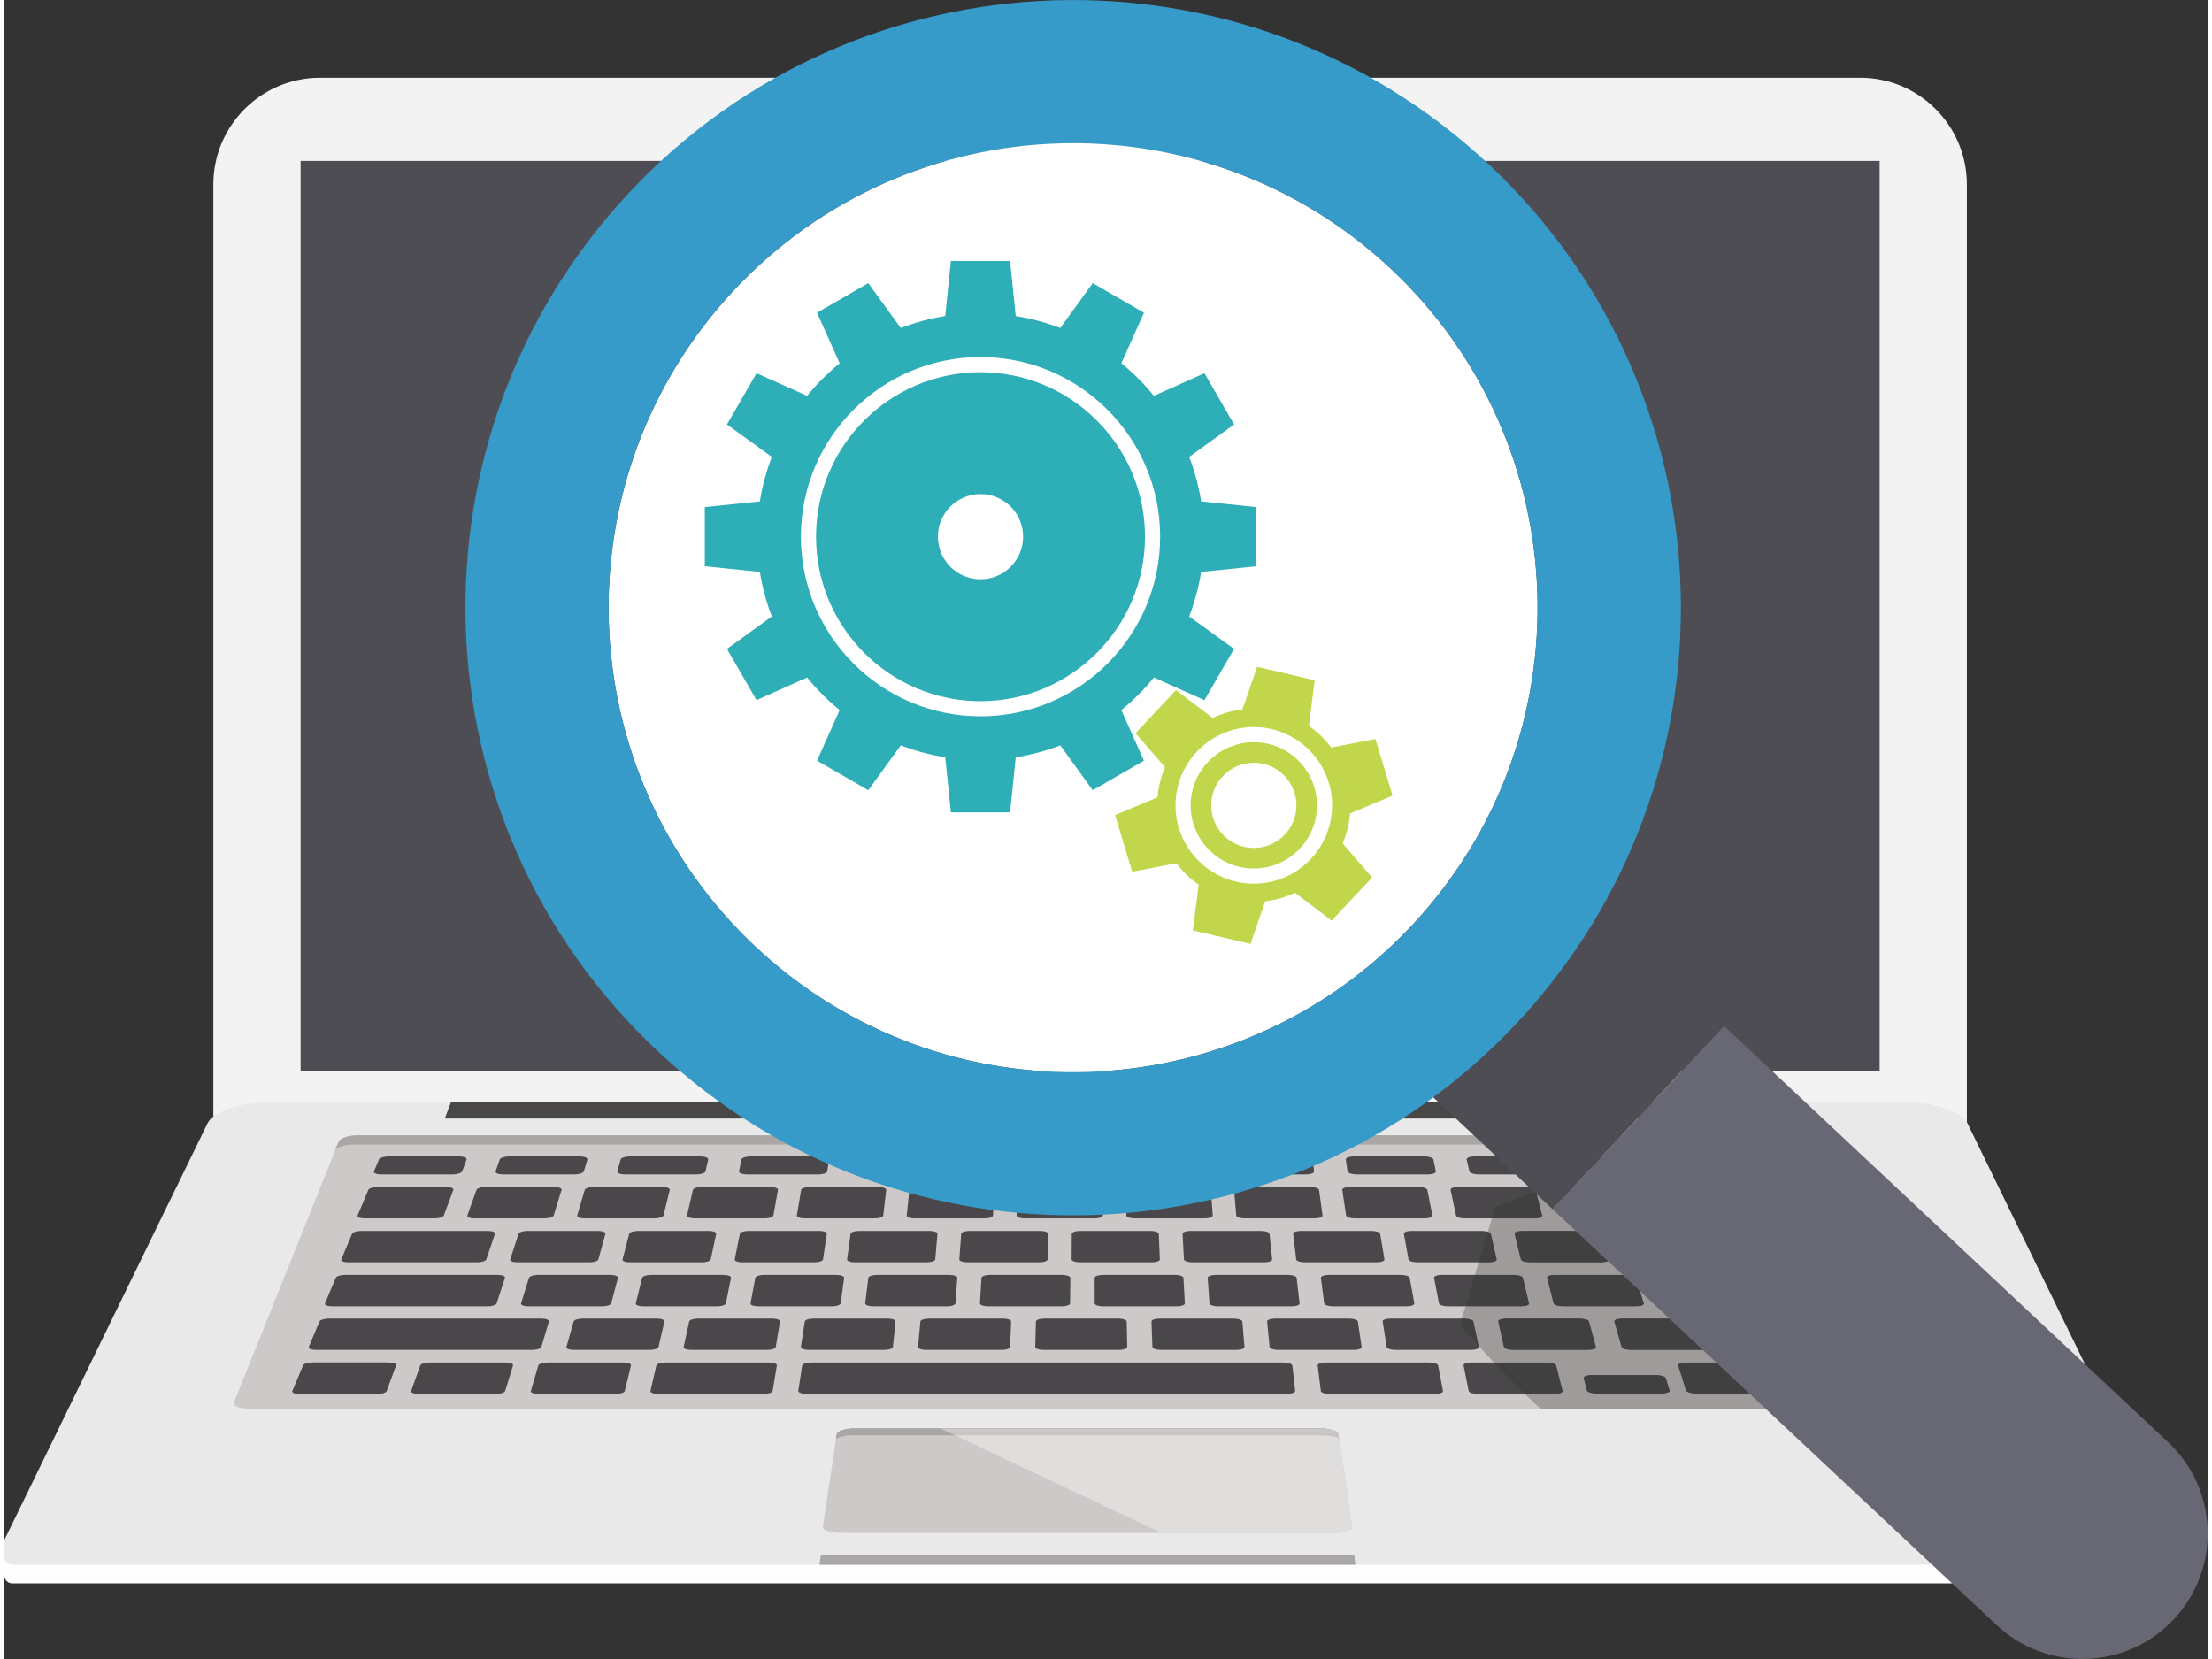<?xml version="1.0" encoding="UTF-8"?>
<!DOCTYPE svg PUBLIC "-//W3C//DTD SVG 1.1//EN" "http://www.w3.org/Graphics/SVG/1.1/DTD/svg11.dtd">
<!-- Creator: CorelDRAW X7 -->
<svg xmlns="http://www.w3.org/2000/svg" xml:space="preserve" width="120px" height="90px" version="1.1" style="shape-rendering:geometricPrecision; text-rendering:geometricPrecision; image-rendering:optimizeQuality; fill-rule:evenodd; clip-rule:evenodd"
viewBox="0 0 460110 346423"
 xmlns:xlink="http://www.w3.org/1999/xlink">
 <rect x="0" y="0" width="460110" height="346423" fill="#333333" stroke="none"/>
 <defs>
  <style type="text/css">
   <![CDATA[
    .fil2 {fill:#FEFEFE}
    .fil0 {fill:#F3F3F3}
    .fil3 {fill:#E9E9E9}
    .fil6 {fill:#DFDEDD}
    .fil4 {fill:#CCC9C8}
    .fil7 {fill:#CCC7C7}
    .fil11 {fill:#9E9B9A}
    .fil5 {fill:#A9A6A5}
    .fil12 {fill:#888482}
    .fil10 {fill:#888583}
    .fil15 {fill:#686874}
    .fil1 {fill:#4E4D54}
    .fil8 {fill:#484646}
    .fil9 {fill:#49474A}
    .fil13 {fill:#413F3E}
    .fil14 {fill:#414041}
    .fil17 {fill:#369BC8}
    .fil18 {fill:#2EAEB7}
    .fil20 {fill:#C1D64B}
    .fil19 {fill:white}
    .fil16 {fill:white}
   ]]>
  </style>
 </defs>
 <g id="Plan_x0020_1">
  <g id="_622119472">
   <path class="fil0" d="M409815 235707l-366159 0 0 -197186c0,-12305 9977,-22290 22290,-22290l321575 0c12313,0 22294,9985 22294,22290l0 197186z"/>
   <polygon class="fil1" points="61875,33603 61875,44245 61875,51559 61875,235707 391601,235707 391601,51559 391601,44245 391601,33603 "/>
   <path class="fil2" d="M452262 325243l5 0 -5 -18 -18 -28 -42375 -86900c-1254,-2386 -7168,-4311 -13219,-4311l-170453 0 -9 0 -170445 0c-6059,0 -11974,1925 -13228,4311l-42375 86900 -13 28 -14 18 14 0c-77,185 -127,394 -127,611l0 3116c0,915 738,1662 1657,1662l9696 0 7033 0 207802 0 9 0 207810 0 7019 0 9705 0c920,0 1653,-747 1653,-1662l0 -3116c0,-217 -49,-426 -122,-611z"/>
   <path class="fil3" d="M452262 321353l5 0 -5 -19 -18 -27 -42375 -86895c-1254,-2378 -7168,-4312 -13219,-4312l-170453 0 -9 0 -170445 0c-6059,0 -11974,1934 -13228,4312l-42375 86895 -13 27 -14 19 14 0c-77,194 -127,403 -127,625l0 3102c0,914 738,1662 1657,1662l9696 0 7033 0 207802 0 9 0 207810 0 7019 0 9705 0c920,0 1653,-748 1653,-1662l0 -3102c0,-222 -49,-431 -122,-625z"/>
   <path class="fil4" d="M404453 292876c322,707 -1155,1282 -3260,1282l-349974 0c-2129,0 -3587,-575 -3279,-1282l21910 -54520c312,-702 2065,-1286 3917,-1286l304868 0c1839,0 3596,584 3918,1286l21900 54520z"/>
   <path class="fil5" d="M378635 237070l-304868 0c-1852,0 -3605,584 -3917,1286l-852 1925c308,-707 2075,-1291 3931,-1291l306540 0c1843,0 3609,584 3931,1291l-847 -1925c-322,-702 -2079,-1286 -3918,-1286z"/>
   <polygon class="fil5" points="281885,324686 170508,324686 170241,326742 282148,326742 "/>
   <path class="fil4" d="M281473 318862c95,684 -1567,1223 -3736,1223l-103063 0c-2178,0 -3858,-539 -3763,-1223l2921 -19365c91,-684 1825,-1231 3863,-1231l97013 0c2037,0 3758,547 3858,1231l2907 19365z"/>
   <path class="fil5" d="M177265 299715l98131 0c1381,0 2590,244 3297,611l-127 -829c-100,-684 -1821,-1231 -3858,-1231l-97013 0c-2038,0 -3772,547 -3863,1231l-154 1010c602,-471 2002,-792 3587,-792z"/>
   <path class="fil5" d="M274708 298266l-97013 0c-2038,0 -3772,547 -3863,1231l-168 1060c100,-679 1844,-1223 3891,-1223l97306 0c2038,0 3759,544 3859,1223l-154 -1060c-100,-684 -1821,-1231 -3858,-1231z"/>
   <path class="fil6" d="M277737 320085l-36129 0 -43095 -20370 76883 0c1304,0 2463,217 3179,552 82,95 131,190 145,290l-36 -235c4,0 4,0 9,4l2780 18536c5,22 5,36 5,59 0,656 -1630,1164 -3741,1164z"/>
   <path class="fil7" d="M278693 300326c-5,-4 -5,-4 -9,-4l-118 -825 127 829zm-118 -59c-716,-335 -1875,-552 -3179,-552l-76883 0 -811 -381 77159 0c1739,0 3248,394 3714,933z"/>
   <path class="fil7" d="M278720 300557c-14,-100 -63,-195 -145,-290 -466,-539 -1975,-933 -3714,-933l-77159 0 -2255 -1068 79261 0c2037,0 3758,547 3858,1231l0 0 118 825 36 235z"/>
   <polygon class="fil8" points="360426,233556 91977,233556 93295,230100 359094,230100 "/>
   <path class="fil9" d="M100649 262987c-109,340 -955,607 -1906,607l-26928 0c-937,0 -1580,-267 -1440,-607l2237 -5339c145,-344 1010,-611 1929,-611l26457 0c919,0 1576,267 1463,611l-1812 5339z"/>
   <path class="fil9" d="M102814 272167c-100,335 -987,616 -1948,616l-32411 -5c-956,0 -1612,-276 -1481,-611l2246 -5339c132,-335 1019,-612 1961,-612l31846 0c960,0 1630,277 1521,612l-1734 5339z"/>
   <path class="fil9" d="M112143 281283c-86,335 -974,602 -1979,602l-45074 0c-969,0 -1644,-267 -1512,-602l2241 -5339c136,-340 1033,-612 1993,-612l44313 0c978,0 1693,272 1603,612l-1585 5339z"/>
   <path class="fil9" d="M79808 290472c-122,335 -1059,598 -2060,598l-16004 0c-1006,0 -1703,-263 -1563,-598l2246 -5349c127,-335 1051,-615 2025,-615l15759 0c992,0 1694,280 1563,615l-1966 5349z"/>
   <path class="fil9" d="M104589 290472c-104,335 -996,598 -2015,598l-16000 0c-1019,0 -1725,-263 -1617,-598l1902 -5349c132,-335 1024,-615 2029,-615l15737 0c992,0 1717,280 1608,615l-1644 5349z"/>
   <path class="fil9" d="M129560 290472c-72,335 -951,598 -1961,598l-15995 0c-1015,0 -1739,-263 -1649,-598l1567 -5349c95,-335 979,-615 1970,-615l15746 0c983,0 1717,280 1631,615l-1309 5349z"/>
   <path class="fil9" d="M91782 253808c-127,335 -983,607 -1897,607l-14705 0c-919,0 -1549,-272 -1404,-607l2237 -5335c136,-344 983,-611 1884,-611l14442 0c915,0 1544,267 1427,616l-1984 5330z"/>
   <path class="fil9" d="M114720 253808c-105,335 -938,607 -1862,607l-14704 0c-929,0 -1567,-272 -1454,-607l1898 -5335c131,-344 946,-611 1865,-611l14433 0c910,0 1563,267 1467,616l-1643 5330z"/>
   <path class="fil9" d="M137653 253808c-82,335 -906,607 -1812,607l-14700 0c-924,0 -1603,-272 -1503,-607l1567 -5335c99,-344 933,-611 1829,-611l14428 0c897,0 1585,267 1499,616l-1308 5330z"/>
   <path class="fil9" d="M79808 290472c-122,335 -1059,598 -2060,598l-16004 0c-1006,0 -1703,-263 -1563,-598l2246 -5349c127,-335 1051,-615 2025,-615l15759 0c992,0 1694,280 1563,615l-1966 5349z"/>
   <path class="fil9" d="M136616 281283c-96,335 -947,602 -1930,602l-15691 0c-988,0 -1708,-267 -1617,-602l1512 -5339c82,-340 942,-612 1912,-612l15429 0c969,0 1693,272 1612,612l-1227 5339z"/>
   <path class="fil9" d="M95618 244578c-136,367 -1046,653 -2015,653l-14913 0c-988,0 -1653,-286 -1495,-653l1028 -2440c141,-367 1042,-657 2016,-657l14749 0c988,0 1653,290 1531,657l-901 2440z"/>
   <path class="fil9" d="M121028 244578c-109,367 -992,653 -1974,653l-14904 0c-992,0 -1671,-286 -1554,-653l852 -2440c127,-367 1014,-657 1983,-657l14750 0c992,0 1680,290 1567,657l-720 2440z"/>
   <path class="fil9" d="M124058 262987c-77,340 -933,607 -1875,607l-15017 0c-951,0 -1630,-267 -1517,-607l1730 -5339c104,-344 951,-611 1888,-611l14759 0c915,0 1599,267 1494,611l-1462 5339z"/>
   <path class="fil9" d="M126734 272167c-81,335 -946,616 -1920,616l-15343 -5c-974,0 -1671,-276 -1562,-611l1662 -5339c99,-335 964,-612 1915,-612l15076 0c946,0 1662,277 1581,612l-1409 5339z"/>
   <polygon class="fil0" points="398570,223652 57722,223652 57722,230096 398570,230096 "/>
   <path class="fil9" d="M385465 272167c135,335 -530,616 -1508,616l-34577 -5c-951,0 -1834,-276 -1938,-611l-1707 -5339c-109,-335 579,-612 1530,-612l33974 0c960,0 1839,277 1984,612l2242 5339z"/>
   <path class="fil9" d="M388789 281283c140,335 -557,602 -1540,602l-47574 0c-978,0 -1847,-267 -1947,-602l-1531 -5339c-99,-340 616,-612 1567,-612l46763 0c974,0 1880,272 2024,612l2238 5339z"/>
   <path class="fil9" d="M325401 290472c77,335 -661,598 -1675,598l-15996 0c-1009,0 -1870,-263 -1942,-598l-1069 -5349c-73,-335 666,-615 1662,-615l15732 0c997,0 1866,280 1943,615l1345 5349z"/>
   <path class="fil9" d="M160441 290472c-64,335 -920,598 -1925,598l-21891 0c-1028,0 -1767,-263 -1694,-598l1227 -5349c86,-339 956,-615 1952,-615l21520 0c996,0 1753,276 1694,615l-883 5349z"/>
   <path class="fil9" d="M269558 290436c37,344 -797,634 -1861,634l-100087 0c-1042,0 -1862,-286 -1807,-634l810 -5290c50,-349 938,-638 1966,-638l98439 0c1037,0 1920,289 1952,638l588 5290z"/>
   <path class="fil9" d="M300421 290472c55,335 -706,598 -1707,598l-21914 0c-997,0 -1848,-263 -1884,-598l-657 -5349c-41,-339 729,-615 1703,-615l21547 0c992,0 1843,276 1898,615l1014 5349z"/>
   <path class="fil9" d="M160604 253808c-68,335 -870,607 -1803,607l-14691 0c-928,0 -1616,-272 -1539,-607l1227 -5335c77,-344 888,-611 1793,-611l14420 0c923,0 1607,267 1544,616l-951 5330z"/>
   <path class="fil9" d="M183541 253808c-49,335 -828,607 -1748,607l-14700 0c-928,0 -1639,-272 -1589,-607l887 -5335c55,-344 838,-611 1767,-611l14423 0c911,0 1617,267 1581,616l-621 5330z"/>
   <path class="fil9" d="M206456 253808c-13,335 -765,607 -1698,607l-14700 0c-919,0 -1653,-272 -1612,-607l548 -5335c41,-344 820,-611 1716,-611l14438 0c905,0 1616,267 1603,616l-295 5330z"/>
   <path class="fil9" d="M229403 253808c0,335 -738,607 -1685,607l-14677 0c-928,0 -1680,-272 -1657,-607l217 -5335c13,-344 756,-611 1671,-611l14428 0c915,0 1649,267 1649,616l54 5330z"/>
   <path class="fil9" d="M252345 253808c27,335 -715,607 -1644,607l-14695 0c-924,0 -1689,-272 -1689,-607l-127 -5335c-5,-344 724,-611 1639,-611l14437 0c906,0 1658,267 1690,616l389 5330z"/>
   <path class="fil9" d="M275269 253808c45,335 -670,607 -1589,607l-14696 0c-924,0 -1698,-272 -1730,-607l-453 -5335c-27,-344 684,-611 1594,-611l14429 0c905,0 1671,267 1720,616l725 5330z"/>
   <path class="fil9" d="M298207 253808c72,335 -634,607 -1554,607l-14691 0c-932,0 -1716,-272 -1775,-607l-792 -5335c-46,-344 647,-611 1567,-611l14419 0c910,0 1707,267 1780,616l1046 5330z"/>
   <path class="fil9" d="M321149 253808c99,335 -589,607 -1517,607l-14700 0c-924,0 -1717,-272 -1785,-607l-1132 -5335c-81,-344 589,-611 1495,-611l14446 0c906,0 1707,267 1798,616l1395 5330z"/>
   <path class="fil9" d="M344077 253808c104,335 -543,607 -1458,607l-14709 0c-928,0 -1743,-272 -1834,-607l-1472 -5335c-90,-344 566,-611 1476,-611l14438 0c896,0 1716,267 1825,616l1734 5330z"/>
   <path class="fil9" d="M378604 253808c131,335 -512,607 -1436,607l-27190 0c-928,0 -1766,-272 -1875,-607l-1793 -5335c-118,-344 530,-611 1440,-611l26701 0c910,0 1766,267 1906,616l2247 5330z"/>
   <path class="fil9" d="M347750 290363c113,344 -666,634 -1716,634l-13491 0c-1046,0 -1979,-290 -2070,-634l-675 -2599c-95,-358 671,-639 1712,-639l13355 0c1037,0 1975,281 2088,639l797 2599z"/>
   <path class="fil9" d="M367536 284508l-16326 0c-1033,0 -1793,289 -1680,638l829 2618 692 2223 132 376c99,344 1050,634 2115,634l16602 0c1050,0 1802,-290 1666,-634l-131 -376 -829 -2223 -946 -2618c-132,-349 -1078,-638 -2124,-638z"/>
   <path class="fil9" d="M392208 290363c158,344 -566,634 -1640,634l-13472 0c-1069,0 -2016,-290 -2161,-634l-969 -2599c-136,-358 603,-639 1649,-639l13355 0c1041,0 2001,281 2151,639l1087 2599z"/>
   <path class="fil9" d="M161088 281283c-58,335 -905,602 -1893,602l-15691 0c-979,0 -1721,-267 -1644,-602l1159 -5339c68,-340 919,-612 1893,-612l15420 0c960,0 1707,272 1653,612l-897 5339z"/>
   <path class="fil9" d="M185552 281283c-36,335 -860,602 -1866,602l-15660 0c-973,0 -1748,-267 -1693,-602l828 -5339c50,-340 883,-612 1848,-612l15402 0c983,0 1734,272 1694,612l-553 5339z"/>
   <path class="fil9" d="M210029 281283c-13,335 -833,602 -1811,602l-15678 0c-1001,0 -1762,-267 -1735,-602l489 -5339c41,-340 825,-612 1812,-612l15420 0c955,0 1743,272 1721,612l-218 5339z"/>
   <path class="fil9" d="M234489 281283c22,335 -775,602 -1771,602l-15665 0c-996,0 -1784,-267 -1779,-602l145 -5339c13,-340 810,-612 1784,-612l15406 0c983,0 1766,272 1771,612l109 5339z"/>
   <path class="fil9" d="M258970 281283c28,335 -760,602 -1757,602l-15655 0c-996,0 -1789,-267 -1812,-602l-190 -5339c-13,-340 766,-612 1730,-612l15407 0c978,0 1793,272 1834,612l443 5339z"/>
   <path class="fil9" d="M283439 281283c45,335 -720,602 -1712,602l-15665 0c-987,0 -1816,-267 -1847,-602l-517 -5339c-49,-340 720,-612 1690,-612l15401 0c974,0 1812,272 1862,612l788 5339z"/>
   <path class="fil9" d="M307916 281283c63,335 -688,602 -1680,602l-15669 0c-978,0 -1834,-267 -1902,-602l-838 -5339c-68,-340 688,-612 1657,-612l15411 0c965,0 1826,272 1884,612l1137 5339z"/>
   <path class="fil9" d="M332366 281283c95,335 -625,602 -1626,602l-15660 0c-991,0 -1865,-267 -1929,-602l-1200 -5339c-81,-340 652,-612 1621,-612l15411 0c974,0 1843,272 1930,612l1453 5339z"/>
   <path class="fil9" d="M146434 244578c-68,367 -929,653 -1907,653l-14926 0c-983,0 -1685,-286 -1590,-653l684 -2440c95,-367 960,-657 1938,-657l14759 0c960,0 1676,290 1594,657l-552 2440z"/>
   <path class="fil9" d="M171848 244578c-58,367 -892,653 -1870,653l-14935 0c-960,0 -1699,-286 -1622,-653l499 -2440c72,-367 932,-657 1883,-657l14768 0c974,0 1717,290 1653,657l-376 2440z"/>
   <path class="fil9" d="M197268 244578c-27,367 -852,653 -1821,653l-14922 0c-987,0 -1730,-286 -1671,-653l308 -2440c55,-367 870,-657 1852,-657l14759 0c956,0 1730,290 1694,657l-199 2440z"/>
   <path class="fil9" d="M222678 244578c0,367 -806,653 -1793,653l-14900 0c-964,0 -1748,-286 -1725,-653l154 -2440c18,-367 815,-657 1789,-657l14740 0c983,0 1762,290 1753,657l-18 2440z"/>
   <path class="fil9" d="M248106 244578c23,367 -765,653 -1730,653l-14922 0c-982,0 -1784,-286 -1784,-653l-13 -2440c-9,-367 765,-657 1739,-657l14767 0c956,0 1776,290 1789,657l154 2440z"/>
   <path class="fil9" d="M273516 244578c55,367 -706,653 -1698,653l-14904 0c-969,0 -1793,-286 -1825,-653l-190 -2440c-36,-367 725,-657 1680,-657l14768 0c969,0 1812,290 1852,657l317 2440z"/>
   <path class="fil9" d="M298931 244578c73,367 -665,653 -1635,653l-14908 0c-996,0 -1834,-286 -1893,-653l-367 -2440c-54,-367 684,-657 1662,-657l14755 0c964,0 1811,290 1888,657l498 2440z"/>
   <path class="fil9" d="M324346 244578c104,367 -620,653 -1594,653l-14899 0c-997,0 -1848,-286 -1925,-653l-562 -2440c-72,-367 648,-657 1608,-657l14763 0c965,0 1835,290 1930,657l679 2440z"/>
   <path class="fil9" d="M349761 244578c127,367 -557,653 -1545,653l-14908 0c-978,0 -1875,-286 -1970,-653l-720 -2440c-113,-367 589,-657 1553,-657l14755 0c973,0 1861,290 1988,657l847 2440z"/>
   <path class="fil9" d="M375180 244578c154,367 -525,653 -1503,653l-14913 0c-983,0 -1884,-286 -2016,-653l-896 -2440c-127,-367 534,-657 1517,-657l14759 0c969,0 1875,290 2029,657l1023 2440z"/>
   <path class="fil9" d="M147521 262987c-77,340 -911,607 -1848,607l-15031 0c-946,0 -1639,-267 -1544,-607l1395 -5339c81,-344 906,-611 1834,-611l14763 0c938,0 1635,267 1563,611l-1132 5339z"/>
   <path class="fil9" d="M170965 262987c-54,340 -865,607 -1807,607l-15026 0c-955,0 -1657,-267 -1598,-607l1064 -5339c63,-344 870,-611 1807,-611l14763 0c924,0 1644,267 1590,611l-793 5339z"/>
   <path class="fil9" d="M194401 262987c-32,340 -815,607 -1757,607l-15017 0c-956,0 -1680,-267 -1635,-607l725 -5339c31,-344 819,-611 1770,-611l14746 0c919,0 1653,267 1625,611l-457 5339z"/>
   <path class="fil9" d="M217855 262987c0,340 -784,607 -1735,607l-15017 0c-928,0 -1689,-267 -1675,-607l394 -5339c13,-344 797,-611 1725,-611l14750 0c938,0 1685,267 1680,611l-122 5339z"/>
   <path class="fil9" d="M241300 262987c9,340 -738,607 -1689,607l-15008 0c-960,0 -1735,-267 -1726,-607l36 -5339c9,-344 779,-611 1708,-611l14754 0c933,0 1685,267 1703,611l222 5339z"/>
   <path class="fil9" d="M264749 262987c41,340 -706,607 -1648,607l-15026 0c-933,0 -1735,-267 -1744,-607l-285 -5339c-23,-344 711,-611 1648,-611l14745 0c933,0 1717,267 1758,611l552 5339z"/>
   <path class="fil9" d="M288198 262987c59,340 -661,607 -1625,607l-15008 0c-960,0 -1753,-267 -1789,-607l-639 -5339c-36,-344 693,-611 1635,-611l14727 0c956,0 1753,267 1812,611l887 5339z"/>
   <path class="fil9" d="M311648 262987c77,340 -639,607 -1576,607l-15017 0c-965,0 -1785,-267 -1834,-607l-965 -5339c-63,-344 643,-611 1581,-611l14767 0c920,0 1739,267 1816,611l1228 5339z"/>
   <path class="fil9" d="M335097 262987c77,340 -580,607 -1544,607l-15017 0c-956,0 -1780,-267 -1857,-607l-1304 -5339c-82,-344 602,-611 1535,-611l14754 0c947,0 1757,267 1857,611l1576 5339z"/>
   <path class="fil9" d="M358546 262987c114,340 -561,607 -1508,607l-15012 0c-951,0 -1798,-267 -1902,-607l-1631 -5339c-117,-344 557,-611 1495,-611l14750 0c928,0 1779,267 1897,611l1911 5339z"/>
   <path class="fil9" d="M382000 262987c131,340 -525,607 -1463,607l-15030 0c-951,0 -1830,-267 -1947,-607l-1975 -5339c-122,-344 543,-611 1467,-611l14764 0c919,0 1802,267 1933,611l2251 5339z"/>
   <path class="fil9" d="M150686 272167c-68,335 -897,616 -1866,616l-15347 -5c-978,0 -1694,-276 -1603,-611l1317 -5339c86,-335 933,-612 1880,-612l15089 0c956,0 1658,277 1590,612l-1060 5339z"/>
   <path class="fil9" d="M174652 272167c-46,335 -874,616 -1839,616l-15348 -5c-964,0 -1702,-276 -1639,-611l996 -5339c55,-335 883,-612 1821,-612l15089 0c951,0 1685,277 1644,612l-724 5339z"/>
   <path class="fil9" d="M198613 272167c-27,335 -838,616 -1798,616l-15361 -5c-974,0 -1717,-276 -1685,-611l657 -5339c45,-335 842,-612 1807,-612l15085 0c960,0 1707,277 1684,612l-389 5339z"/>
   <path class="fil9" d="M222556 272167c0,335 -788,616 -1753,616l-15357 -5c-960,0 -1729,-276 -1711,-611l321 -5339c23,-335 806,-612 1753,-612l15076 0c951,0 1730,277 1730,612l-59 5339z"/>
   <path class="fil9" d="M246521 272167c18,335 -756,616 -1721,616l-15347 -5c-969,0 -1753,-276 -1753,-611l-18 -5339c0,-335 756,-612 1707,-612l15103 0c942,0 1726,277 1735,612l294 5339z"/>
   <path class="fil9" d="M270482 272167c32,335 -706,616 -1680,616l-15347 -5c-974,0 -1794,-276 -1798,-611l-367 -5339c-23,-335 743,-612 1689,-612l15076 0c965,0 1757,277 1802,612l625 5339z"/>
   <path class="fil9" d="M294439 272167c45,335 -670,616 -1635,616l-15352 -5c-974,0 -1789,-276 -1839,-611l-688 -5339c-36,-335 688,-612 1644,-612l15085 0c942,0 1757,277 1816,612l969 5339z"/>
   <path class="fil9" d="M318395 272167c82,335 -629,616 -1603,616l-15352 -5c-964,0 -1789,-276 -1852,-611l-1033 -5339c-63,-335 643,-612 1590,-612l15080 0c951,0 1798,277 1875,612l1295 5339z"/>
   <path class="fil9" d="M342352 272167c104,335 -584,616 -1567,616l-15339 -5c-987,0 -1838,-276 -1929,-611l-1358 -5339c-82,-335 611,-612 1567,-612l15084 0c961,0 1807,277 1912,612l1630 5339z"/>
   <path class="fil10" d="M230286 24971c0,1965 -1585,3546 -3555,3546 -1956,0 -3532,-1581 -3532,-3546 0,-1956 1576,-3537 3532,-3537 1970,0 3555,1581 3555,3537z"/>
   <path class="fil11" d="M401193 294158l-80420 0c-1101,-1014 -2192,-2047 -3270,-3088l6227 0c1010,0 1748,-263 1671,-598l-1345 -5349c-77,-335 -946,-615 -1943,-615l-11068 0c-1073,-1146 -2137,-2306 -3183,-3483l-1083 -5081c-58,-340 -919,-612 -1884,-612l-538 0 765 -2554 11670 0c974,0 1685,-276 1603,-611l-1295 -5339c-77,-335 -924,-612 -1875,-612l-8133 0 788 -2622 2192 0c937,0 1653,-267 1576,-607l-1228 -5339c-40,-176 -276,-335 -620,-444l838 -2789 8994 0c928,0 1616,-272 1517,-607l-1332 -5090 11426 -4466 95 326c95,367 992,653 1970,653l14913 0c983,0 1667,-286 1540,-653l-847 -2440c-127,-367 -1015,-657 -1988,-657l-8596 0 6368 -2491 34771 0c1621,0 3183,453 3754,1042l21230 52844c322,707 -1155,1282 -3260,1282zm-25578 -7033c-1046,0 -1785,281 -1649,639l969 2599c145,344 1092,634 2161,634l13472 0c1074,0 1798,-290 1640,-634l-1087 -2599c-150,-358 -1110,-639 -2151,-639l-13355 0zm-24405 -2617c-1033,0 -1793,289 -1680,638l829 2618 692 2223 132 376c99,344 1050,634 2115,634l16602 0c1050,0 1802,-290 1666,-634l-131 -376 -829 -2223 -946 -2618c-132,-349 -1078,-638 -2124,-638l-16326 0zm-19700 2617c-1041,0 -1807,281 -1712,639l675 2599c91,344 1024,634 2070,634l13491 0c1050,0 1829,-290 1716,-634l-797 -2599c-113,-358 -1051,-639 -2088,-639l-13355 0zm6254 -11793c-951,0 -1666,272 -1567,612l1531 5339c100,335 969,602 1947,602l47574 0c983,0 1680,-267 1540,-602l-2238 -5339c-144,-340 -1050,-612 -2024,-612l-46763 0zm-24192 0c-969,0 -1702,272 -1621,612l1200 5339c64,335 938,602 1929,602l15660 0c1001,0 1721,-267 1626,-602l-1453 -5339c-87,-340 -956,-612 -1930,-612l-15411 0zm33693 -9116c-951,0 -1639,277 -1530,612l1707 5339c104,335 987,616 1938,616l34577 -5c978,0 1643,-276 1508,-611l-2242 -5339c-145,-335 -1024,-612 -1984,-612l-33974 0zm-23535 0c-960,0 -1653,277 -1571,612l1358 5339c91,335 942,616 1929,616l15339 -5c983,0 1671,-276 1567,-611l-1630 -5339c-105,-335 -951,-612 -1912,-612l-15080 0zm39322 -9179c-924,0 -1589,267 -1467,611l1975 5339c117,340 996,607 1947,607l15030 0c938,0 1594,-267 1463,-607l-2251 -5339c-131,-344 -1014,-611 -1933,-611l-14764 0zm-23064 0c-938,0 -1612,267 -1495,611l1631 5339c104,340 951,607 1902,607l15012 0c947,0 1622,-267 1508,-607l-1911 -5339c-118,-344 -969,-611 -1897,-611l-14750 0zm-23074 0c-937,0 -1621,267 -1539,611l1304 5339c77,340 901,607 1857,607l15017 0c964,0 1621,-267 1544,-607l-1576 -5339c-100,-344 -910,-611 -1857,-611l-14750 0zm30836 -9175c-910,0 -1558,267 -1440,616l1793 5330c109,335 947,607 1875,607l27190 0c924,0 1567,-272 1436,-607l-2247 -5335c-140,-344 -996,-611 -1906,-611l-26701 0zm-21670 0c-910,0 -1566,267 -1476,616l1472 5330c91,335 906,607 1834,607l14709 0c915,0 1562,-272 1458,-607l-1734 -5335c-109,-344 -929,-611 -1825,-611l-14438 0zm31289 -6381c-983,0 -1644,290 -1517,657l896 2440c132,367 1033,653 2016,653l14913 0c978,0 1657,-286 1503,-653l-1023 -2440c-154,-367 -1060,-657 -2029,-657l-14759 0z"/>
   <path class="fil12" d="M383400 240281c-37,-86 -100,-168 -177,-249 -571,-589 -2133,-1042 -3754,-1042l-34771 0 4913 -1920 29024 0c1839,0 3596,584 3918,1286l0 0 847 1925z"/>
   <polygon class="fil13" points="360426,233556 358601,233556 360186,232935 "/>
   <path class="fil14" d="M383957 272778l-34577 0c-951,0 -1834,-276 -1938,-611l-1707 -5339c-109,-335 579,-612 1530,-612l33974 0c960,0 1839,277 1984,612l2242 5339c135,335 -530,616 -1508,611z"/>
   <path class="fil14" d="M387249 281885l-47574 0c-978,0 -1847,-267 -1947,-602l-1531 -5339c-99,-340 616,-612 1567,-612l46763 0c974,0 1880,272 2024,612l2238 5339c140,335 -557,602 -1540,602z"/>
   <path class="fil14" d="M323730 291070l-6227 0c-2205,-2133 -4356,-4321 -6458,-6562l11068 0c997,0 1866,280 1943,615l1345 5349c77,335 -661,598 -1671,598z"/>
   <path class="fil14" d="M319632 254415l-8994 0 720 -2391 8459 -3306 1332 5090c99,335 -589,607 -1517,607z"/>
   <path class="fil14" d="M342619 254415l-14709 0c-928,0 -1743,-272 -1834,-607l-1472 -5335c-90,-344 566,-611 1476,-611l14438 0c896,0 1716,267 1825,616l1734 5330c104,335 -543,607 -1458,607z"/>
   <path class="fil14" d="M377168 254415l-27190 0c-928,0 -1766,-272 -1875,-607l-1793 -5335c-118,-344 530,-611 1440,-611l26701 0c910,0 1766,267 1906,616l2247 5330c131,335 -512,607 -1436,607z"/>
   <path class="fil14" d="M346034 290997l-13491 0c-1046,0 -1979,-290 -2070,-634l-675 -2599c-95,-358 671,-639 1712,-639l13355 0c1037,0 1975,281 2088,639l797 2599c113,344 -666,634 -1716,634z"/>
   <path class="fil14" d="M369900 290997l-16602 0c-1065,0 -2016,-290 -2115,-634l-132 -376 -692 -2223 -829 -2618c-113,-349 647,-638 1680,-638l16326 0c1046,0 1992,289 2124,638l946 2618 829 2223 131 376c136,344 -616,634 -1666,634z"/>
   <path class="fil14" d="M390568 290997l-13472 0c-1069,0 -2016,-290 -2161,-634l-969 -2599c-136,-358 603,-639 1649,-639l13355 0c1041,0 2001,281 2151,639l1087 2599c158,344 -566,634 -1640,634z"/>
   <path class="fil14" d="M307862 281025c-181,-199 -367,-408 -548,-611l-3347 -3791 390 -1291 538 0c965,0 1826,272 1884,612l1083 5081z"/>
   <path class="fil14" d="M330740 281885l-15660 0c-991,0 -1865,-267 -1929,-602l-1200 -5339c-81,-340 652,-612 1621,-612l15411 0c974,0 1843,272 1930,612l1453 5339c95,335 -625,602 -1626,602z"/>
   <path class="fil14" d="M348221 245231l-14913 0c-978,0 -1875,-286 -1970,-653l-95 -326 7087 -2771 8596 0c973,0 1861,290 1988,657l847 2440c127,367 -557,653 -1540,653z"/>
   <path class="fil14" d="M373677 245231l-14913 0c-983,0 -1884,-286 -2016,-653l-896 -2440c-127,-367 534,-657 1517,-657l14759 0c969,0 1875,290 2029,657l1023 2440c154,367 -525,653 -1503,653z"/>
   <path class="fil14" d="M310072 263594l-2192 0 1920 -6390c344,109 580,268 620,444l1228 5339c77,340 -639,607 -1576,607z"/>
   <path class="fil14" d="M333553 263594l-15017 0c-956,0 -1780,-267 -1857,-607l-1304 -5339c-82,-344 602,-611 1535,-611l14754 0c947,0 1757,267 1857,611l1576 5339c77,340 -580,607 -1544,607z"/>
   <path class="fil14" d="M357038 263594l-15012 0c-951,0 -1798,-267 -1902,-607l-1631 -5339c-117,-344 557,-611 1495,-611l14750 0c928,0 1779,267 1897,611l1911 5339c114,340 -561,607 -1508,607z"/>
   <path class="fil14" d="M380537 263594l-15030 0c-951,0 -1830,-267 -1947,-607l-1975 -5339c-122,-344 543,-611 1467,-611l14764 0c919,0 1802,267 1933,611l2251 5339c131,340 -525,607 -1463,607z"/>
   <path class="fil14" d="M316792 272778l-11670 0 1970 -6562 8133 0c951,0 1798,277 1875,612l1295 5339c82,335 -629,616 -1603,611z"/>
   <path class="fil14" d="M340785 272778l-15339 0c-987,0 -1838,-276 -1929,-611l-1358 -5339c-82,-335 611,-612 1567,-612l15084 0c961,0 1807,277 1912,612l1630 5339c104,335 -584,616 -1567,611z"/>
   <g>
    <path class="fil1" d="M315850 213249c-5493,5878 -11466,11028 -17589,15765l25039 23476 35817 -38272 -25632 -24015c-5032,8093 -10914,15832 -17635,23046z"/>
    <path class="fil15" d="M451818 301132l-92701 -86882 -35817 38240 92710 86837c5303,4968 12065,7295 18749,7073 6716,-208 13323,-2970 18268,-8264 9900,-10570 9352,-27131 -1209,-37004z"/>
    <path class="fil16" d="M289498 56096c39087,36628 41088,98005 4456,137119 -36627,39082 -98000,41079 -137077,4483 -39101,-36682 -41107,-98032 -4465,-137141 36618,-39060 97995,-41057 137086,-4461z"/>
    <path class="fil17" d="M293954 193215c-36627,39082 -98000,41079 -137077,4483 -39101,-36682 -41107,-98032 -4465,-137141 36618,-39060 97995,-41057 137086,-4461 39087,36628 41088,98005 4456,137119zm16023 -158906c-51151,-47909 -131449,-45314 -179380,5792 -47931,51165 -45300,131498 5856,179393 51119,47913 131412,45291 179361,-5828 47913,-51142 45286,-131453 -5837,-179357z"/>
   </g>
   <g>
    <path class="fil18" d="M261416 118243l0 -12354 -11498 -1187c-512,-3220 -1354,-6326 -2491,-9293l9365 -6774 -6177 -10702 -10556 4724c-2029,-2491 -4307,-4773 -6802,-6798l4723 -10556 -10696 -6177 -6775 9361c-2967,-1132 -6073,-1979 -9298,-2491l-1186 -11494 -12354 0 -1187 11494c-3220,512 -6326,1359 -9293,2491l-6774 -9361 -10702 6177 4724 10556c-2491,2025 -4773,4307 -6798,6798l-10556 -4724 -6177 10702 9361 6774c-1132,2967 -1979,6073 -2491,9293l-11494 1187 0 12354 11494 1186c512,3225 1359,6331 2491,9298l-9361 6775 6177 10696 10556 -4723c2025,2495 4307,4773 6798,6802l-4724 10556 10702 6177 6774 -9365c2967,1137 6073,1979 9293,2491l1187 11498 12354 0 1186 -11498c3225,-512 6331,-1354 9298,-2491l6775 9365 10696 -6177 -4723 -10556c2495,-2029 4773,-4307 6802,-6802l10556 4723 6177 -10696 -9365 -6775c1137,-2967 1979,-6073 2491,-9298l11498 -1186z"/>
    <path class="fil19" d="M212747 112066c0,4913 -3986,8899 -8899,8899 -4914,0 -8894,-3986 -8894,-8899 0,-4914 3980,-8894 8894,-8894 4913,0 8899,3980 8899,8894z"/>
    <path class="fil19" d="M203848 77721c-18939,0 -34345,15406 -34345,34345 0,18939 15406,34350 34345,34350 18939,0 34350,-15411 34350,-34350 0,-18939 -15411,-34345 -34350,-34345zm0 71856c-20682,0 -37506,-16829 -37506,-37511 0,-20682 16824,-37511 37506,-37511 20687,0 37511,16829 37511,37511 0,20682 -16824,37511 -37511,37511z"/>
    <polygon class="fil20" points="257698,154015 246947,165477 236219,153109 244669,144097 "/>
    <polygon class="fil20" points="247051,163883 251602,178927 235526,182033 231948,170205 "/>
    <polygon class="fil20" points="250271,178035 265573,181617 260229,197096 248197,194279 "/>
    <polygon class="fil20" points="264142,182323 274893,170861 285622,183233 277171,192241 "/>
    <polygon class="fil20" points="274789,172460 270238,157416 286314,154309 289892,166133 "/>
    <polygon class="fil20" points="271569,158303 256267,154721 261615,139247 273643,142059 "/>
    <path class="fil20" d="M281093 168171c0,11141 -9030,20171 -20171,20171 -11145,0 -20175,-9030 -20175,-20171 0,-11145 9030,-20175 20175,-20175 11141,0 20171,9030 20171,20175z"/>
    <path class="fil19" d="M260922 154979c-7273,0 -13192,5919 -13192,13192 0,7273 5915,13188 13192,13188 7269,0 13188,-5915 13188,-13188 0,-7273 -5919,-13192 -13188,-13192zm0 29541c-9016,0 -16353,-7332 -16353,-16349 0,-9016 7337,-16353 16353,-16353 9017,0 16349,7337 16349,16353 0,9017 -7337,16349 -16349,16349z"/>
    <path class="fil19" d="M269817 168171c0,4909 -3986,8894 -8895,8894 -4913,0 -8898,-3985 -8898,-8894 0,-4913 3985,-8899 8898,-8899 4909,0 8895,3986 8895,8899z"/>
   </g>
  </g>
 </g>
</svg>
